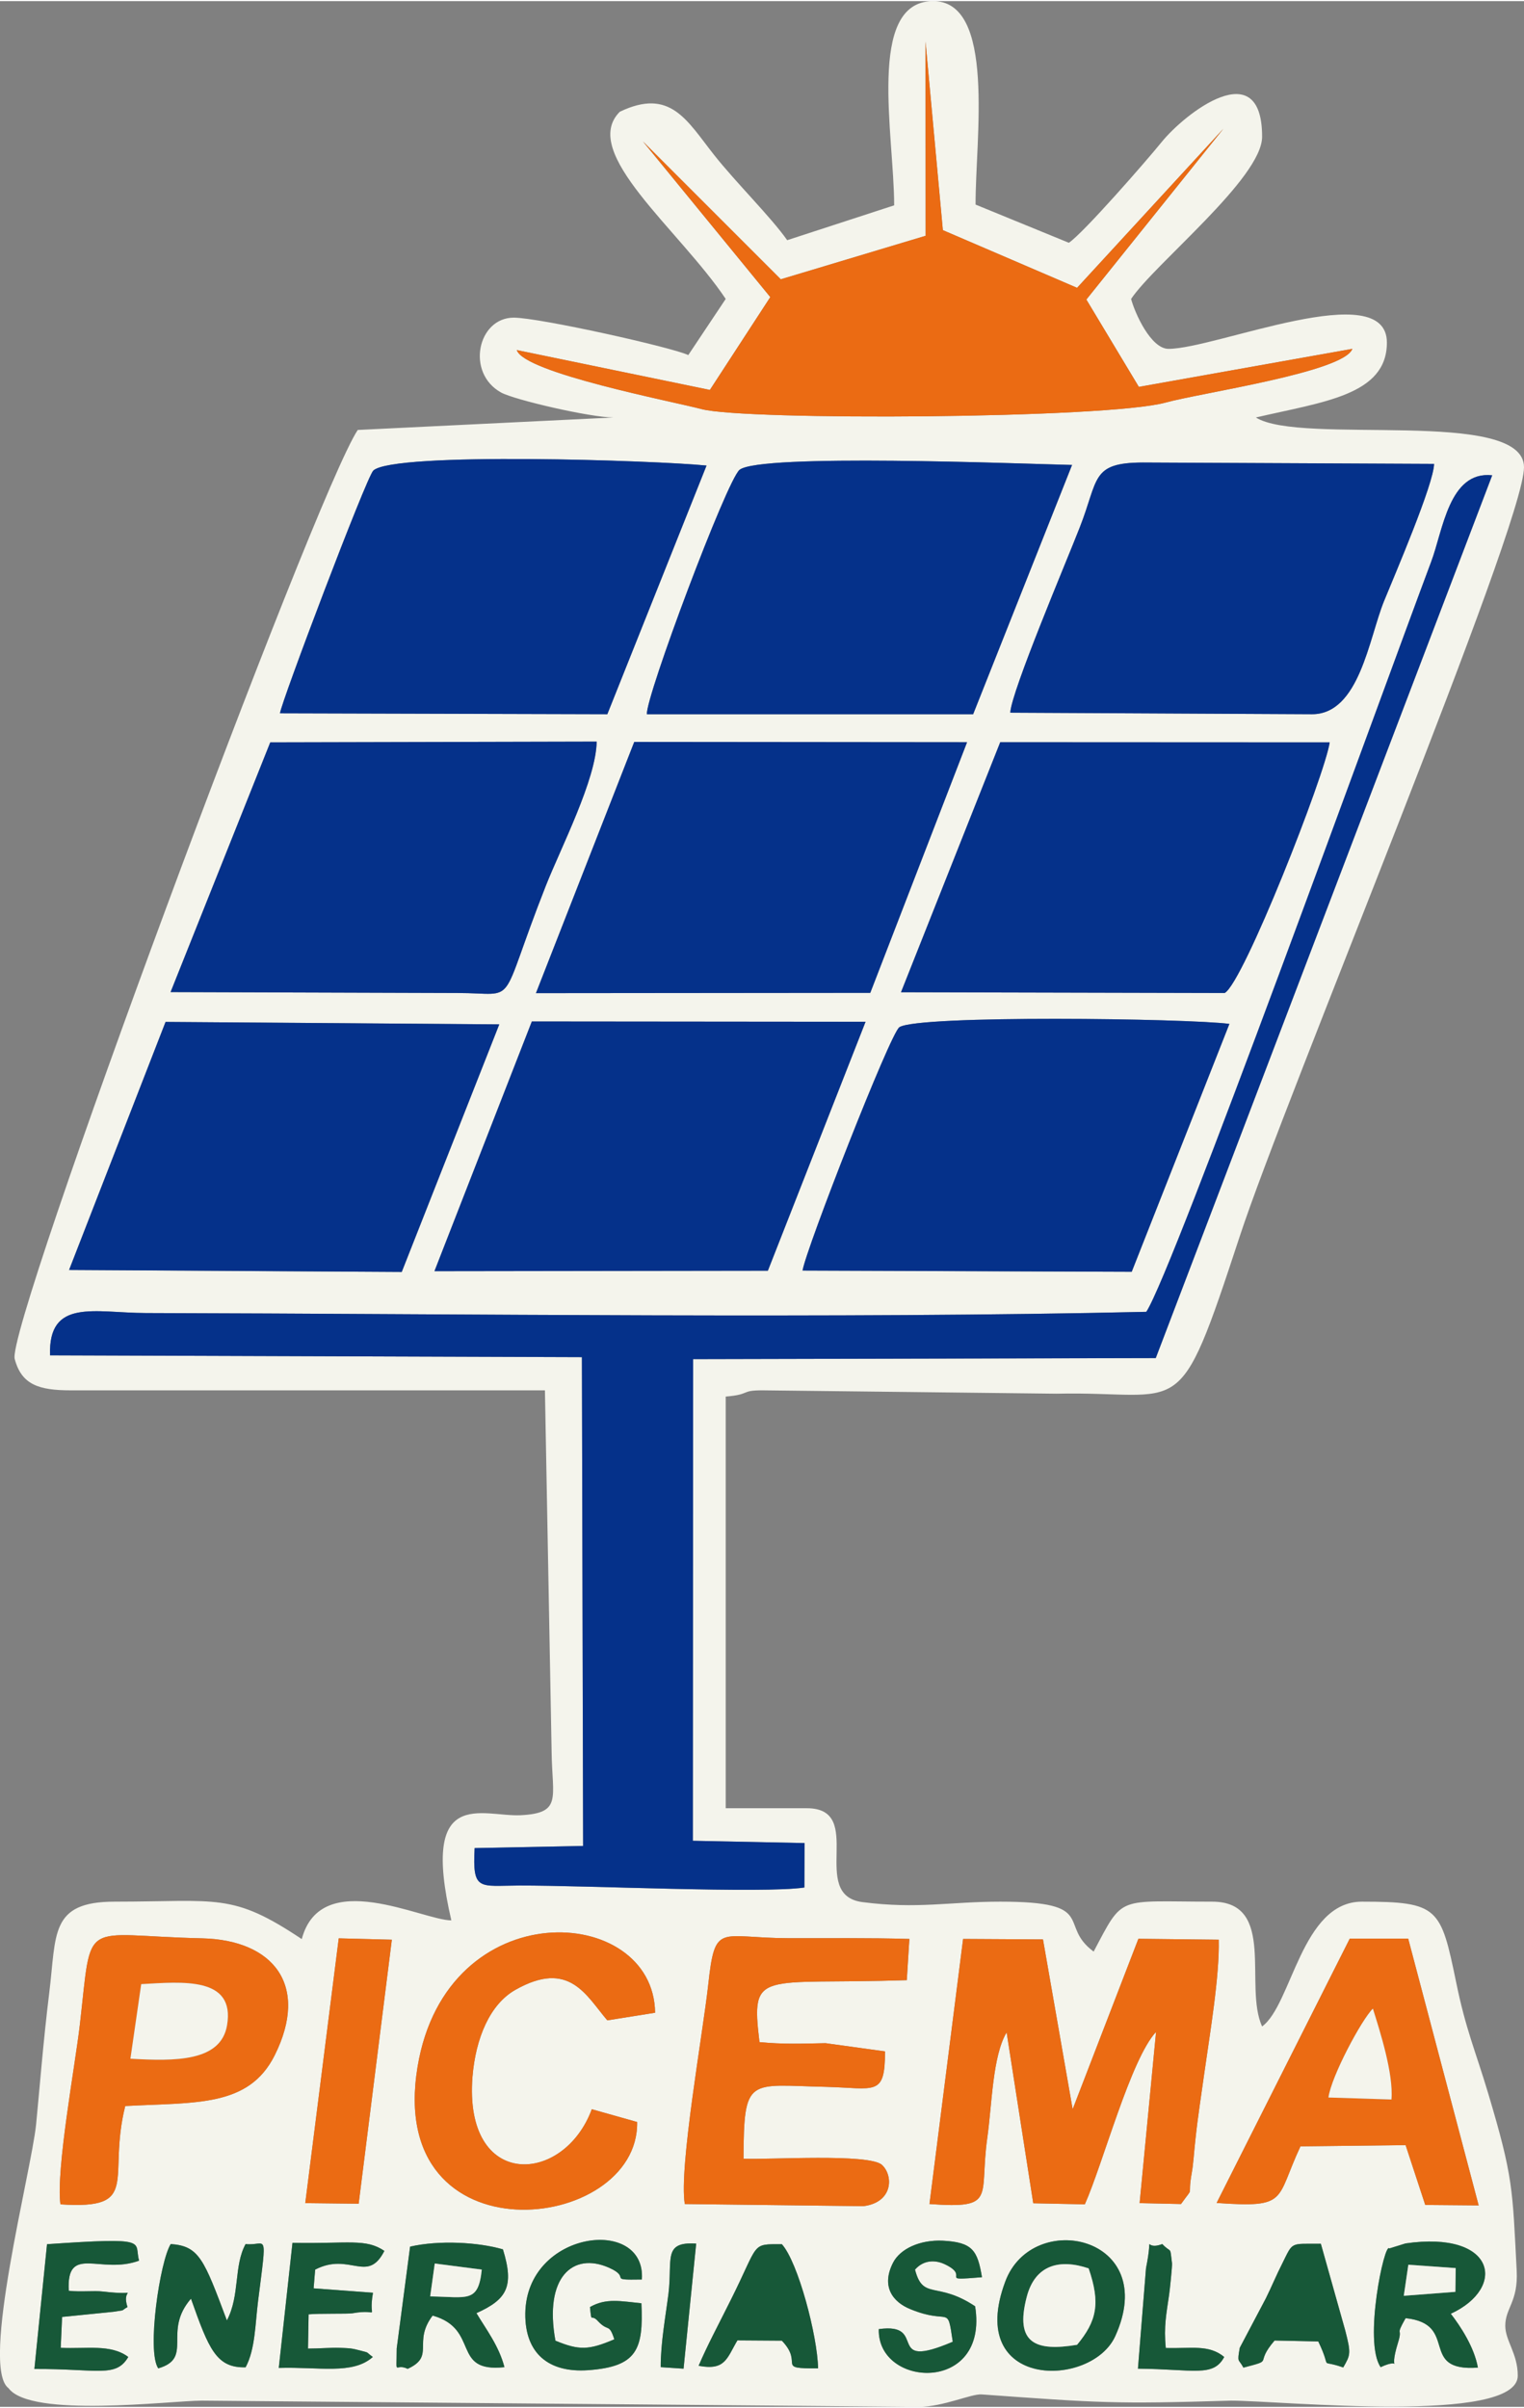 <?xml version="1.0" encoding="UTF-8"?>
<!DOCTYPE svg PUBLIC "-//W3C//DTD SVG 1.1//EN" "http://www.w3.org/Graphics/SVG/1.1/DTD/svg11.dtd">
<!-- Creator: CorelDRAW 2020 (64 Bit) -->
<svg xmlns="http://www.w3.org/2000/svg" xml:space="preserve" width="400px" height="632px" version="1.1" style="shape-rendering:geometricPrecision; text-rendering:geometricPrecision; image-rendering:optimizeQuality; fill-rule:evenodd; clip-rule:evenodd"
viewBox="0 0 100.15 158.09"
 xmlns:xlink="http://www.w3.org/1999/xlink"
 xmlns:xodm="http://www.corel.com/coreldraw/odm/2003">
 <rect x="0" y="0" width="100.15" height="158.09" fill="#808080" stroke="none"/>
 <defs>
  <style type="text/css">
   <![CDATA[
    .fil1 {fill:#05318A}
    .fil3 {fill:#175838}
    .fil2 {fill:#EB6B13}
    .fil0 {fill:#F4F4EC}
   ]]>
  </style>
 </defs>
 <g id="Camada_x0020_1">
  <g id="_1787869892848">
   <path class="fil0" d="M81.71 155.51c-0.32,-0.61 -0.42,-0.27 -0.24,-1.3l1.72 -3.26c0.38,-0.77 0.71,-1.57 1.05,-2.23 0.76,-1.53 0.5,-1.33 2.56,-1.35l1.6 5.69c0.4,1.54 0.34,1.62 -0.13,2.44 -1.71,-0.6 -0.66,0.32 -1.64,-1.71l-2.87 -0.06c-1.39,1.61 0.06,1.23 -2.05,1.78zm-35.8 -0.12c0.58,-1.36 1.33,-2.75 2.11,-4.32 1.9,-3.79 1.3,-3.67 3.36,-3.67 1.06,1.17 2.34,6.01 2.38,8.16 -2.87,0.02 -0.89,-0.26 -2.38,-1.82l-2.92 -0.02c-0.7,1.18 -0.79,2 -2.55,1.67zm27.38 -1.95c-1.56,3.45 -9.88,3.52 -7.23,-3.58 1.79,-4.82 10.21,-2.99 7.23,3.58zm3.32 0.78c1.67,0.05 2.82,-0.25 3.84,0.59 -0.72,1.35 -2,0.8 -5.67,0.77l0.53 -6.6c0.52,-2.6 -0.27,-1.08 1.07,-1.59 0.63,0.66 0.49,0.06 0.64,1.27 0.02,0.16 -0.15,1.8 -0.19,2.05 -0.18,1.26 -0.36,2.08 -0.22,3.51zm18.73 -2.25c0.64,0.83 1.54,2.19 1.78,3.54 -3.96,0.28 -1.18,-2.87 -4.75,-3.25 -0.72,1.28 -0.16,0.53 -0.5,1.61 -0.71,2.3 0.46,0.86 -1.14,1.61 -1.15,-1.65 0.26,-8.28 0.57,-7.8l1.06 -0.33c5.93,-0.86 6.68,2.91 2.98,4.62zm-64.03 -0.04c0.61,1.03 1.47,2.13 1.84,3.55 -3.53,0.38 -1.58,-2.51 -4.72,-3.39 -1.34,1.77 0.2,2.66 -1.64,3.5 -0.88,-0.42 -0.73,0.62 -0.72,-1.34l0.88 -6.69c1.91,-0.44 4.5,-0.29 6.1,0.18 0.76,2.46 0.25,3.29 -1.74,4.19zm13.61 3.65l-1.5 -0.1c-0.01,-1.59 0.33,-3.4 0.51,-4.84 0.27,-2.25 -0.39,-3.42 1.82,-3.28l-0.83 8.22zm-2.77 -4.3c0.14,3.04 -0.28,4.17 -3.51,4.4 -2.6,0.18 -4.15,-1.12 -4.12,-3.73 0.07,-5.46 7.95,-6.42 7.66,-2.23 -2.39,0.04 -0.61,-0.09 -2.17,-0.78 -2.37,-1.04 -4.27,0.63 -3.51,4.8 1.57,0.65 2.2,0.62 3.87,-0.09 -0.36,-1.1 -0.38,-0.45 -1.08,-1.2 -0.48,-0.53 -0.4,0.25 -0.52,-0.92 1.07,-0.61 2.01,-0.38 3.38,-0.25zm-21.44 -2.21l-0.1 1.23 3.9 0.29c-0.35,1.97 0.6,1 -1.36,1.35 -0.28,0.05 -2.21,0 -2.87,0.07l-0.04 2.25c0.7,0 1.53,-0.07 2.06,-0.05 0.47,0.02 0.73,0.01 1.18,0.13 0.92,0.24 0.47,0.08 1.02,0.47 -1.33,1.18 -3.49,0.64 -6.18,0.72l0.9 -8.22c3.75,0.07 4.8,-0.3 6.04,0.53 -1.12,2.19 -2.27,0.05 -4.55,1.23zm39.42 0c0.53,2.04 1.43,0.73 3.95,2.41 0.92,5.77 -6.44,5.37 -6.33,1.5 3.33,-0.47 0.27,2.79 4.86,0.83 -0.37,-2.54 -0.15,-1.06 -2.78,-2.14 -1.17,-0.47 -1.94,-1.5 -1.14,-3.06 0.47,-0.91 1.76,-1.51 3.27,-1.44 1.96,0.1 2.28,0.65 2.57,2.4 -3.05,0.25 -0.64,-0.02 -2.48,-0.87 -0.62,-0.28 -1.37,-0.26 -1.92,0.37zm-43.99 6.42c-1.93,0.05 -2.42,-1.21 -3.59,-4.51 -1.89,2.18 0.2,3.89 -2.15,4.58 -0.77,-1.12 0.11,-7.05 0.82,-8.17 1.87,0.13 2.18,1 3.69,5.02 0.87,-1.65 0.44,-3.58 1.23,-5.02 1.37,0.16 1.43,-1.1 0.82,3.74 -0.19,1.49 -0.18,3.17 -0.82,4.36zm-11.62 -5.03c0.8,0.09 1.67,-0.02 2.23,0.05 2.69,0.32 1.15,-0.41 1.63,1.02 -0.51,0.29 -0.05,0.17 -0.92,0.31l-3.38 0.34 -0.09 2.03c1.72,0.08 3.29,-0.26 4.44,0.6 -0.82,1.39 -2.01,0.77 -6.17,0.79l0.83 -8.2c6.9,-0.47 5.69,-0.18 6.05,1.08 -2.52,0.94 -4.79,-1.11 -4.62,1.98zm84.18 -23.14l3.84 0 4.63 17.53 -3.51 -0.03 -1.29 -3.93 -6.91 0.08c-1.66,3.55 -0.76,4.05 -5.51,3.72l8.75 -17.37zm-84.73 17.46c-0.3,-2.3 0.97,-9.12 1.28,-11.83 0.82,-7.14 -0.02,-5.83 8.04,-5.65 4.67,0.11 7.06,3.08 4.76,7.69 -1.71,3.41 -5.16,3.08 -9.82,3.33 -1.2,4.79 1.1,6.82 -4.26,6.46zm18.29 -17.48l3.49 0.09 -2.18 17.35 -3.51 -0.04 2.2 -17.4zm41.03 0.04l5.25 0.03 1.95 11.16 4.32 -11.2 5.28 0.06c0.06,2.42 -0.6,6.28 -0.95,8.78 -0.22,1.6 -0.42,2.81 -0.58,4.32 -0.09,0.78 -0.14,1.68 -0.24,2.2 -0.32,1.81 0.22,0.77 -0.71,2.07l-2.72 -0.06 1.08 -11.25c-1.67,1.79 -3.48,8.63 -4.68,11.33l-3.39 -0.07 -1.75 -11.23c-0.93,1.56 -0.96,4.75 -1.27,6.93 -0.55,3.92 0.66,4.67 -3.8,4.35l2.21 -17.42zm-21.42 12.03c0.13,7.33 -16.55,9.21 -14.43,-3.63 1.91,-11.52 15.52,-10.74 15.61,-3.55l-3.14 0.5c-1.39,-1.62 -2.49,-4.02 -6.05,-2 -1.68,0.96 -2.6,3.18 -2.81,5.7 -0.59,7.45 5.99,7.14 7.84,2.14l2.98 0.84zm3.13 5.39c-0.39,-2.44 1.18,-11.14 1.54,-14.4 0.45,-4.16 0.73,-3.08 5.25,-3.07 2.64,0.01 5.27,-0.03 7.97,0.05l-0.17 2.71c-9.64,0.32 -10.27,-0.78 -9.68,4.07 1.52,0.15 2.82,0.1 4.34,0.07l3.91 0.54c0,3 -0.64,2.41 -3.9,2.33 -5.08,-0.11 -5.38,-0.73 -5.4,4.72 1.71,0.08 8.25,-0.36 9.1,0.41 0.75,0.69 0.75,2.46 -1.22,2.71l-11.74 -0.14zm7.74 -61.34c0.23,-1.43 5.76,-15.58 6.36,-15.99 1.2,-0.82 19.01,-0.58 21.69,-0.22l-6.42 16.29 -21.63 -0.08zm-17.79 -16.37l21.93 0.02 -6.42 16.36 -21.91 0.03 6.4 -16.41zm-24.07 0.03l21.93 0.16 -6.41 16.27 -21.86 -0.13 6.34 -16.3zm30.8 -18.4l21.87 0.02 -6.36 16.47 -21.97 0.02 6.46 -16.51zm-23.92 0.03l21.45 -0.05c-0.03,2.47 -2.35,6.97 -3.34,9.47 -3.23,8.2 -1.7,7.05 -5.8,7.05l-18.86 -0.06 6.55 -16.41zm47.97 -0.01l21.65 0.01c-0.29,2.08 -5.67,15.8 -6.9,16.47l-21.27 -0.05 6.52 -16.43zm9.6 37.43c1.76,-2.66 15.31,-40.19 18.72,-49.29 0.77,-2.03 1.17,-5.99 4.01,-5.68l-22.11 58.01 -30.4 0.07 -0.02 31.65 7.34 0.15 -0.01 2.92c-2.71,0.41 -14.31,-0.14 -18.74,-0.13 -2.64,0.01 -3.08,0.39 -2.93,-2.46l7.13 -0.14 -0.08 -32.12 -34.95 -0.12c-0.13,-3.77 2.94,-2.79 6.29,-2.78 20.84,0.05 45.75,0.38 65.75,-0.08zm-32.82 -39.27c-0.09,-1.13 5.25,-15.37 6.09,-16.06 1.34,-1.08 18.37,-0.4 21.85,-0.32l-6.5 16.38 -21.44 0zm-24.11 -0.06c0.03,-0.6 5.68,-15.52 6.13,-15.95 1.32,-1.25 18.71,-0.66 21.9,-0.33l-6.52 16.34 -21.51 -0.06zm47.99 -0.04c0.07,-1.4 3.7,-9.95 4.56,-12.16 1.26,-3.2 0.72,-4.27 4.16,-4.28l19.13 0.09c-0.02,1.32 -2.58,7.28 -3.29,9.02 -0.99,2.43 -1.62,7.43 -4.73,7.43l-19.83 -0.1zm-5.57 -44.1l1.14 12.39 8.82 3.79 9.62 -10.46 -9.01 11.23 3.45 5.74 14.03 -2.5c-0.54,1.53 -9.96,2.89 -12.27,3.53 -3.87,1.07 -27.67,1.19 -30.5,0.43 -1.83,-0.49 -11.68,-2.38 -12.14,-3.88l12.69 2.62 3.97 -6.1 -8.37 -10.23 9.06 9.06 9.52 -2.86 -0.01 -12.76zm-2.06 10.76l-7.03 2.29c-1.05,-1.5 -3.39,-3.81 -4.81,-5.61 -1.79,-2.27 -2.87,-4.42 -6.19,-2.83 -2.67,2.67 3.91,7.74 6.96,12.3l-2.46 3.69c-1.02,-0.5 -9.79,-2.46 -11.47,-2.46 -2.37,0 -3.16,3.63 -0.83,4.92 0.87,0.48 5.86,1.64 7.39,1.64l-16.81 0.82c-2.83,4.23 -23.23,59.17 -22.54,61.06 0.45,1.68 1.58,2.05 3.69,2.05l31.15 0 0.44 23.78c0.04,3.02 0.7,4 -2.03,4.14 -2.53,0.12 -6.63,-1.98 -4.56,6.91 -1.88,0 -8.56,-3.54 -9.83,1.23 -4.6,-3.07 -5.47,-2.46 -12.3,-2.46 -4.26,0 -3.82,2.14 -4.29,5.96 -0.4,3.22 -0.66,6.59 -0.87,8.7 -0.32,3.1 -3.68,15.94 -1.81,17.31 1.46,1.99 10.64,0.82 12.71,0.82l47.13 0.41c1.58,-0.01 3.42,-0.86 4.1,-0.82 7.79,0.56 8.72,0.64 16.39,0.41 3.31,0 18.85,1.59 18.85,-1.64 0,-1.46 -0.82,-2.29 -0.82,-3.28 0,-1.17 0.85,-1.57 0.75,-3.61 -0.28,-5.41 -0.22,-6.12 -1.87,-11.65 -0.85,-2.84 -1.47,-4.18 -2.11,-7.32 -1.01,-4.88 -1.14,-5.29 -6.19,-5.29 -3.98,0 -4.6,6.77 -6.56,8.2 -1.22,-2.64 0.97,-8.2 -3.28,-8.2 -6.32,0 -5.8,-0.48 -7.79,3.28 -2.4,-1.76 0.37,-3.28 -6.14,-3.28 -3.33,0 -5.44,0.5 -9.05,0.03 -3.59,-0.46 0.27,-6.17 -3.66,-6.17l-5.33 0 0 -27.05c1.69,-0.14 0.93,-0.42 2.46,-0.41l19.26 0.22c8.51,-0.19 7.93,2.23 12.05,-10.31 2.98,-9.1 18.69,-46.67 18.69,-50.57 0,-3.95 -14.68,-1.41 -17.62,-3.27 4.42,-1.03 8.61,-1.46 8.61,-4.92 0,-4.38 -11.25,0.41 -14.35,0.41 -1.16,0 -2.21,-2.34 -2.46,-3.28 1.55,-2.31 8.61,-7.94 8.61,-10.66 0,-5.51 -5.09,-1.52 -6.61,0.36 -0.97,1.2 -5.13,5.97 -6.09,6.61l-6.13 -2.51c-0.02,-4.26 1.37,-13.46 -2.85,-13.37 -4.32,0.09 -2.5,8.82 -2.5,13.42z"/>
   <path class="fil1" d="M75.33 86.13c-20,0.46 -44.91,0.13 -65.75,0.08 -3.35,-0.01 -6.42,-0.99 -6.29,2.78l34.95 0.12 0.08 32.12 -7.13 0.14c-0.15,2.85 0.29,2.47 2.93,2.46 4.43,-0.01 16.03,0.54 18.74,0.13l0.01 -2.92 -7.34 -0.15 0.02 -31.65 30.4 -0.07 22.11 -58.01c-2.84,-0.31 -3.24,3.65 -4.01,5.68 -3.41,9.1 -16.96,46.63 -18.72,49.29z"/>
   <path class="fil1" d="M42.51 46.86l21.44 0 6.5 -16.38c-3.48,-0.08 -20.51,-0.76 -21.85,0.32 -0.84,0.69 -6.18,14.93 -6.09,16.06z"/>
   <path class="fil1" d="M18.4 46.8l21.51 0.06 6.52 -16.34c-3.19,-0.33 -20.58,-0.92 -21.9,0.33 -0.45,0.43 -6.1,15.35 -6.13,15.95z"/>
   <polygon class="fil1" points="35.22,65.19 57.19,65.17 63.55,48.7 41.68,48.68 "/>
   <path class="fil1" d="M11.21 65.12l18.86 0.06c4.1,0 2.57,1.15 5.8,-7.05 0.99,-2.5 3.31,-7 3.34,-9.47l-21.45 0.05 -6.55 16.41z"/>
   <path class="fil1" d="M66.39 46.76l19.83 0.1c3.11,0 3.74,-5 4.73,-7.43 0.71,-1.74 3.27,-7.7 3.29,-9.02l-19.13 -0.09c-3.44,0.01 -2.9,1.08 -4.16,4.28 -0.86,2.21 -4.49,10.76 -4.56,12.16z"/>
   <path class="fil1" d="M59.21 65.13l21.27 0.05c1.23,-0.67 6.61,-14.39 6.9,-16.47l-21.65 -0.01 -6.52 16.43z"/>
   <path class="fil1" d="M52.74 83.42l21.63 0.08 6.42 -16.29c-2.68,-0.36 -20.49,-0.6 -21.69,0.22 -0.6,0.41 -6.13,14.56 -6.36,15.99z"/>
   <polygon class="fil1" points="28.55,83.46 50.46,83.43 56.88,67.07 34.95,67.05 "/>
   <polygon class="fil1" points="4.54,83.38 26.4,83.51 32.81,67.24 10.88,67.08 "/>
   <path class="fil2" d="M60.83 15.42l-9.52 2.86 -9.06 -9.06 8.37 10.23 -3.97 6.1 -12.69 -2.62c0.46,1.5 10.31,3.39 12.14,3.88 2.83,0.76 26.63,0.64 30.5,-0.43 2.31,-0.64 11.73,-2 12.27,-3.53l-14.03 2.5 -3.45 -5.74 9.01 -11.23 -9.62 10.46 -8.82 -3.79 -1.14 -12.39 0.01 12.76z"/>
   <path class="fil2" d="M61.08 144.76c4.46,0.32 3.25,-0.43 3.8,-4.35 0.31,-2.18 0.34,-5.37 1.27,-6.93l1.75 11.23 3.39 0.07c1.2,-2.7 3.01,-9.54 4.68,-11.33l-1.08 11.25 2.72 0.06c0.93,-1.3 0.39,-0.26 0.71,-2.07 0.1,-0.52 0.15,-1.42 0.24,-2.2 0.16,-1.51 0.36,-2.72 0.58,-4.32 0.35,-2.5 1.01,-6.36 0.95,-8.78l-5.28 -0.06 -4.32 11.2 -1.95 -11.16 -5.25 -0.03 -2.21 17.42z"/>
   <path class="fil2" d="M45 144.76l11.74 0.14c1.97,-0.25 1.97,-2.02 1.22,-2.71 -0.85,-0.77 -7.39,-0.33 -9.1,-0.41 0.02,-5.45 0.32,-4.83 5.4,-4.72 3.26,0.08 3.9,0.67 3.9,-2.33l-3.91 -0.54c-1.52,0.03 -2.82,0.08 -4.34,-0.07 -0.59,-4.85 0.04,-3.75 9.68,-4.07l0.17 -2.71c-2.7,-0.08 -5.33,-0.04 -7.97,-0.05 -4.52,-0.01 -4.8,-1.09 -5.25,3.07 -0.36,3.26 -1.93,11.96 -1.54,14.4z"/>
   <path class="fil2" d="M87.3 137.76c0.18,-1.38 2.18,-5.12 2.92,-5.84 0.46,1.47 1.36,4.27 1.22,5.97l-4.14 -0.13zm-7.35 6.93c4.75,0.33 3.85,-0.17 5.51,-3.72l6.91 -0.08 1.29 3.93 3.51 0.03 -4.63 -17.53 -3.84 0 -8.75 17.37z"/>
   <path class="fil2" d="M9.28 130.31c2.72,-0.15 6.19,-0.51 5.64,2.71 -0.41,2.39 -3.41,2.36 -6.35,2.19l0.71 -4.9zm-5.31 14.47c5.36,0.36 3.06,-1.67 4.26,-6.46 4.66,-0.25 8.11,0.08 9.82,-3.33 2.3,-4.61 -0.09,-7.58 -4.76,-7.69 -8.06,-0.18 -7.22,-1.49 -8.04,5.65 -0.31,2.71 -1.58,9.53 -1.28,11.83z"/>
   <path class="fil2" d="M41.87 139.37l-2.98 -0.84c-1.85,5 -8.43,5.31 -7.84,-2.14 0.21,-2.52 1.13,-4.74 2.81,-5.7 3.56,-2.02 4.66,0.38 6.05,2l3.14 -0.5c-0.09,-7.19 -13.7,-7.97 -15.61,3.55 -2.12,12.84 14.56,10.96 14.43,3.63z"/>
   <polygon class="fil2" points="20.06,144.7 23.57,144.74 25.75,127.39 22.26,127.3 "/>
   <path class="fil3" d="M70.78 154.01c-2.71,0.45 -4.11,-0.08 -3.31,-3.14 0.55,-2.13 2.18,-2.52 4.07,-1.88 0.79,2.3 0.53,3.46 -0.76,5.02zm2.51 -0.57c2.98,-6.57 -5.44,-8.4 -7.23,-3.58 -2.65,7.1 5.67,7.03 7.23,3.58z"/>
   <path class="fil3" d="M28.57 148.67l3.09 0.4c-0.23,2.21 -0.94,1.8 -3.39,1.76l0.3 -2.16zm2.74 3.26c1.99,-0.9 2.5,-1.73 1.74,-4.19 -1.6,-0.47 -4.19,-0.62 -6.1,-0.18l-0.88 6.69c-0.01,1.96 -0.16,0.92 0.72,1.34 1.84,-0.84 0.3,-1.73 1.64,-3.5 3.14,0.88 1.19,3.77 4.72,3.39 -0.37,-1.42 -1.23,-2.52 -1.84,-3.55z"/>
   <path class="fil3" d="M16.14 155.49c0.64,-1.19 0.63,-2.87 0.82,-4.36 0.61,-4.84 0.55,-3.58 -0.82,-3.74 -0.79,1.44 -0.36,3.37 -1.23,5.02 -1.51,-4.02 -1.82,-4.89 -3.69,-5.02 -0.71,1.12 -1.59,7.05 -0.82,8.17 2.35,-0.69 0.26,-2.4 2.15,-4.58 1.17,3.3 1.66,4.56 3.59,4.51z"/>
   <path class="fil3" d="M92.55 148.75l3.11 0.22 -0.02 1.56 -3.39 0.26 0.3 -2.04zm2.79 3.22c3.7,-1.71 2.95,-5.48 -2.98,-4.62l-1.06 0.33c-0.31,-0.48 -1.72,6.15 -0.57,7.8 1.6,-0.75 0.43,0.69 1.14,-1.61 0.34,-1.08 -0.22,-0.33 0.5,-1.61 3.57,0.38 0.79,3.53 4.75,3.25 -0.24,-1.35 -1.14,-2.71 -1.78,-3.54z"/>
   <path class="fil3" d="M42.15 151.28c-1.37,-0.13 -2.31,-0.36 -3.38,0.25 0.12,1.17 0.04,0.39 0.52,0.92 0.7,0.75 0.72,0.1 1.08,1.2 -1.67,0.71 -2.3,0.74 -3.87,0.09 -0.76,-4.17 1.14,-5.84 3.51,-4.8 1.56,0.69 -0.22,0.82 2.17,0.78 0.29,-4.19 -7.59,-3.23 -7.66,2.23 -0.03,2.61 1.52,3.91 4.12,3.73 3.23,-0.23 3.65,-1.36 3.51,-4.4z"/>
   <path class="fil3" d="M45.91 155.39c1.76,0.33 1.85,-0.49 2.55,-1.67l2.92 0.02c1.49,1.56 -0.49,1.84 2.38,1.82 -0.04,-2.15 -1.32,-6.99 -2.38,-8.16 -2.06,0 -1.46,-0.12 -3.36,3.67 -0.78,1.57 -1.53,2.96 -2.11,4.32z"/>
   <path class="fil3" d="M81.71 155.51c2.11,-0.55 0.66,-0.17 2.05,-1.78l2.87 0.06c0.98,2.03 -0.07,1.11 1.64,1.71 0.47,-0.82 0.53,-0.9 0.13,-2.44l-1.6 -5.69c-2.06,0.02 -1.8,-0.18 -2.56,1.35 -0.34,0.66 -0.67,1.46 -1.05,2.23l-1.72 3.26c-0.18,1.03 -0.08,0.69 0.24,1.3z"/>
   <path class="fil3" d="M4.52 150.46c-0.17,-3.09 2.1,-1.04 4.62,-1.98 -0.36,-1.26 0.85,-1.55 -6.05,-1.08l-0.83 8.2c4.16,-0.02 5.35,0.6 6.17,-0.79 -1.15,-0.86 -2.72,-0.52 -4.44,-0.6l0.09 -2.03 3.38 -0.34c0.87,-0.14 0.41,-0.02 0.92,-0.31 -0.48,-1.43 1.06,-0.7 -1.63,-1.02 -0.56,-0.07 -1.43,0.04 -2.23,-0.05z"/>
   <path class="fil3" d="M20.71 149.07c2.28,-1.18 3.43,0.96 4.55,-1.23 -1.24,-0.83 -2.29,-0.46 -6.04,-0.53l-0.9 8.22c2.69,-0.08 4.85,0.46 6.18,-0.72 -0.55,-0.39 -0.1,-0.23 -1.02,-0.47 -0.45,-0.12 -0.71,-0.11 -1.18,-0.13 -0.53,-0.02 -1.36,0.05 -2.06,0.05l0.04 -2.25c0.66,-0.07 2.59,-0.02 2.87,-0.07 1.96,-0.35 1.01,0.62 1.36,-1.35l-3.9 -0.29 0.1 -1.23z"/>
   <path class="fil3" d="M60.13 149.07c0.55,-0.63 1.3,-0.65 1.92,-0.37 1.84,0.85 -0.57,1.12 2.48,0.87 -0.29,-1.75 -0.61,-2.3 -2.57,-2.4 -1.51,-0.07 -2.8,0.53 -3.27,1.44 -0.8,1.56 -0.03,2.59 1.14,3.06 2.63,1.08 2.41,-0.4 2.78,2.14 -4.59,1.96 -1.53,-1.3 -4.86,-0.83 -0.11,3.87 7.25,4.27 6.33,-1.5 -2.52,-1.68 -3.42,-0.37 -3.95,-2.41z"/>
   <path class="fil0" d="M8.57 135.21c2.94,0.17 5.94,0.2 6.35,-2.19 0.55,-3.22 -2.92,-2.86 -5.64,-2.71l-0.71 4.9z"/>
   <path class="fil0" d="M70.78 154.01c1.29,-1.56 1.55,-2.72 0.76,-5.02 -1.89,-0.64 -3.52,-0.25 -4.07,1.88 -0.8,3.06 0.6,3.59 3.31,3.14z"/>
   <path class="fil3" d="M76.61 154.22c-0.14,-1.43 0.04,-2.25 0.22,-3.51 0.04,-0.25 0.21,-1.89 0.19,-2.05 -0.15,-1.21 -0.01,-0.61 -0.64,-1.27 -1.34,0.51 -0.55,-1.01 -1.07,1.59l-0.53 6.6c3.67,0.03 4.95,0.58 5.67,-0.77 -1.02,-0.84 -2.17,-0.54 -3.84,-0.59z"/>
   <path class="fil0" d="M87.3 137.76l4.14 0.13c0.14,-1.7 -0.76,-4.5 -1.22,-5.97 -0.74,0.72 -2.74,4.46 -2.92,5.84z"/>
   <path class="fil3" d="M45.75 147.36c-2.21,-0.14 -1.55,1.03 -1.82,3.28 -0.18,1.44 -0.52,3.25 -0.51,4.84l1.5 0.1 0.83 -8.22z"/>
   <path class="fil0" d="M28.27 150.83c2.45,0.04 3.16,0.45 3.39,-1.76l-3.09 -0.4 -0.3 2.16z"/>
   <polygon class="fil0" points="92.25,150.79 95.64,150.53 95.66,148.97 92.55,148.75 "/>
  </g>
 </g>
</svg>
